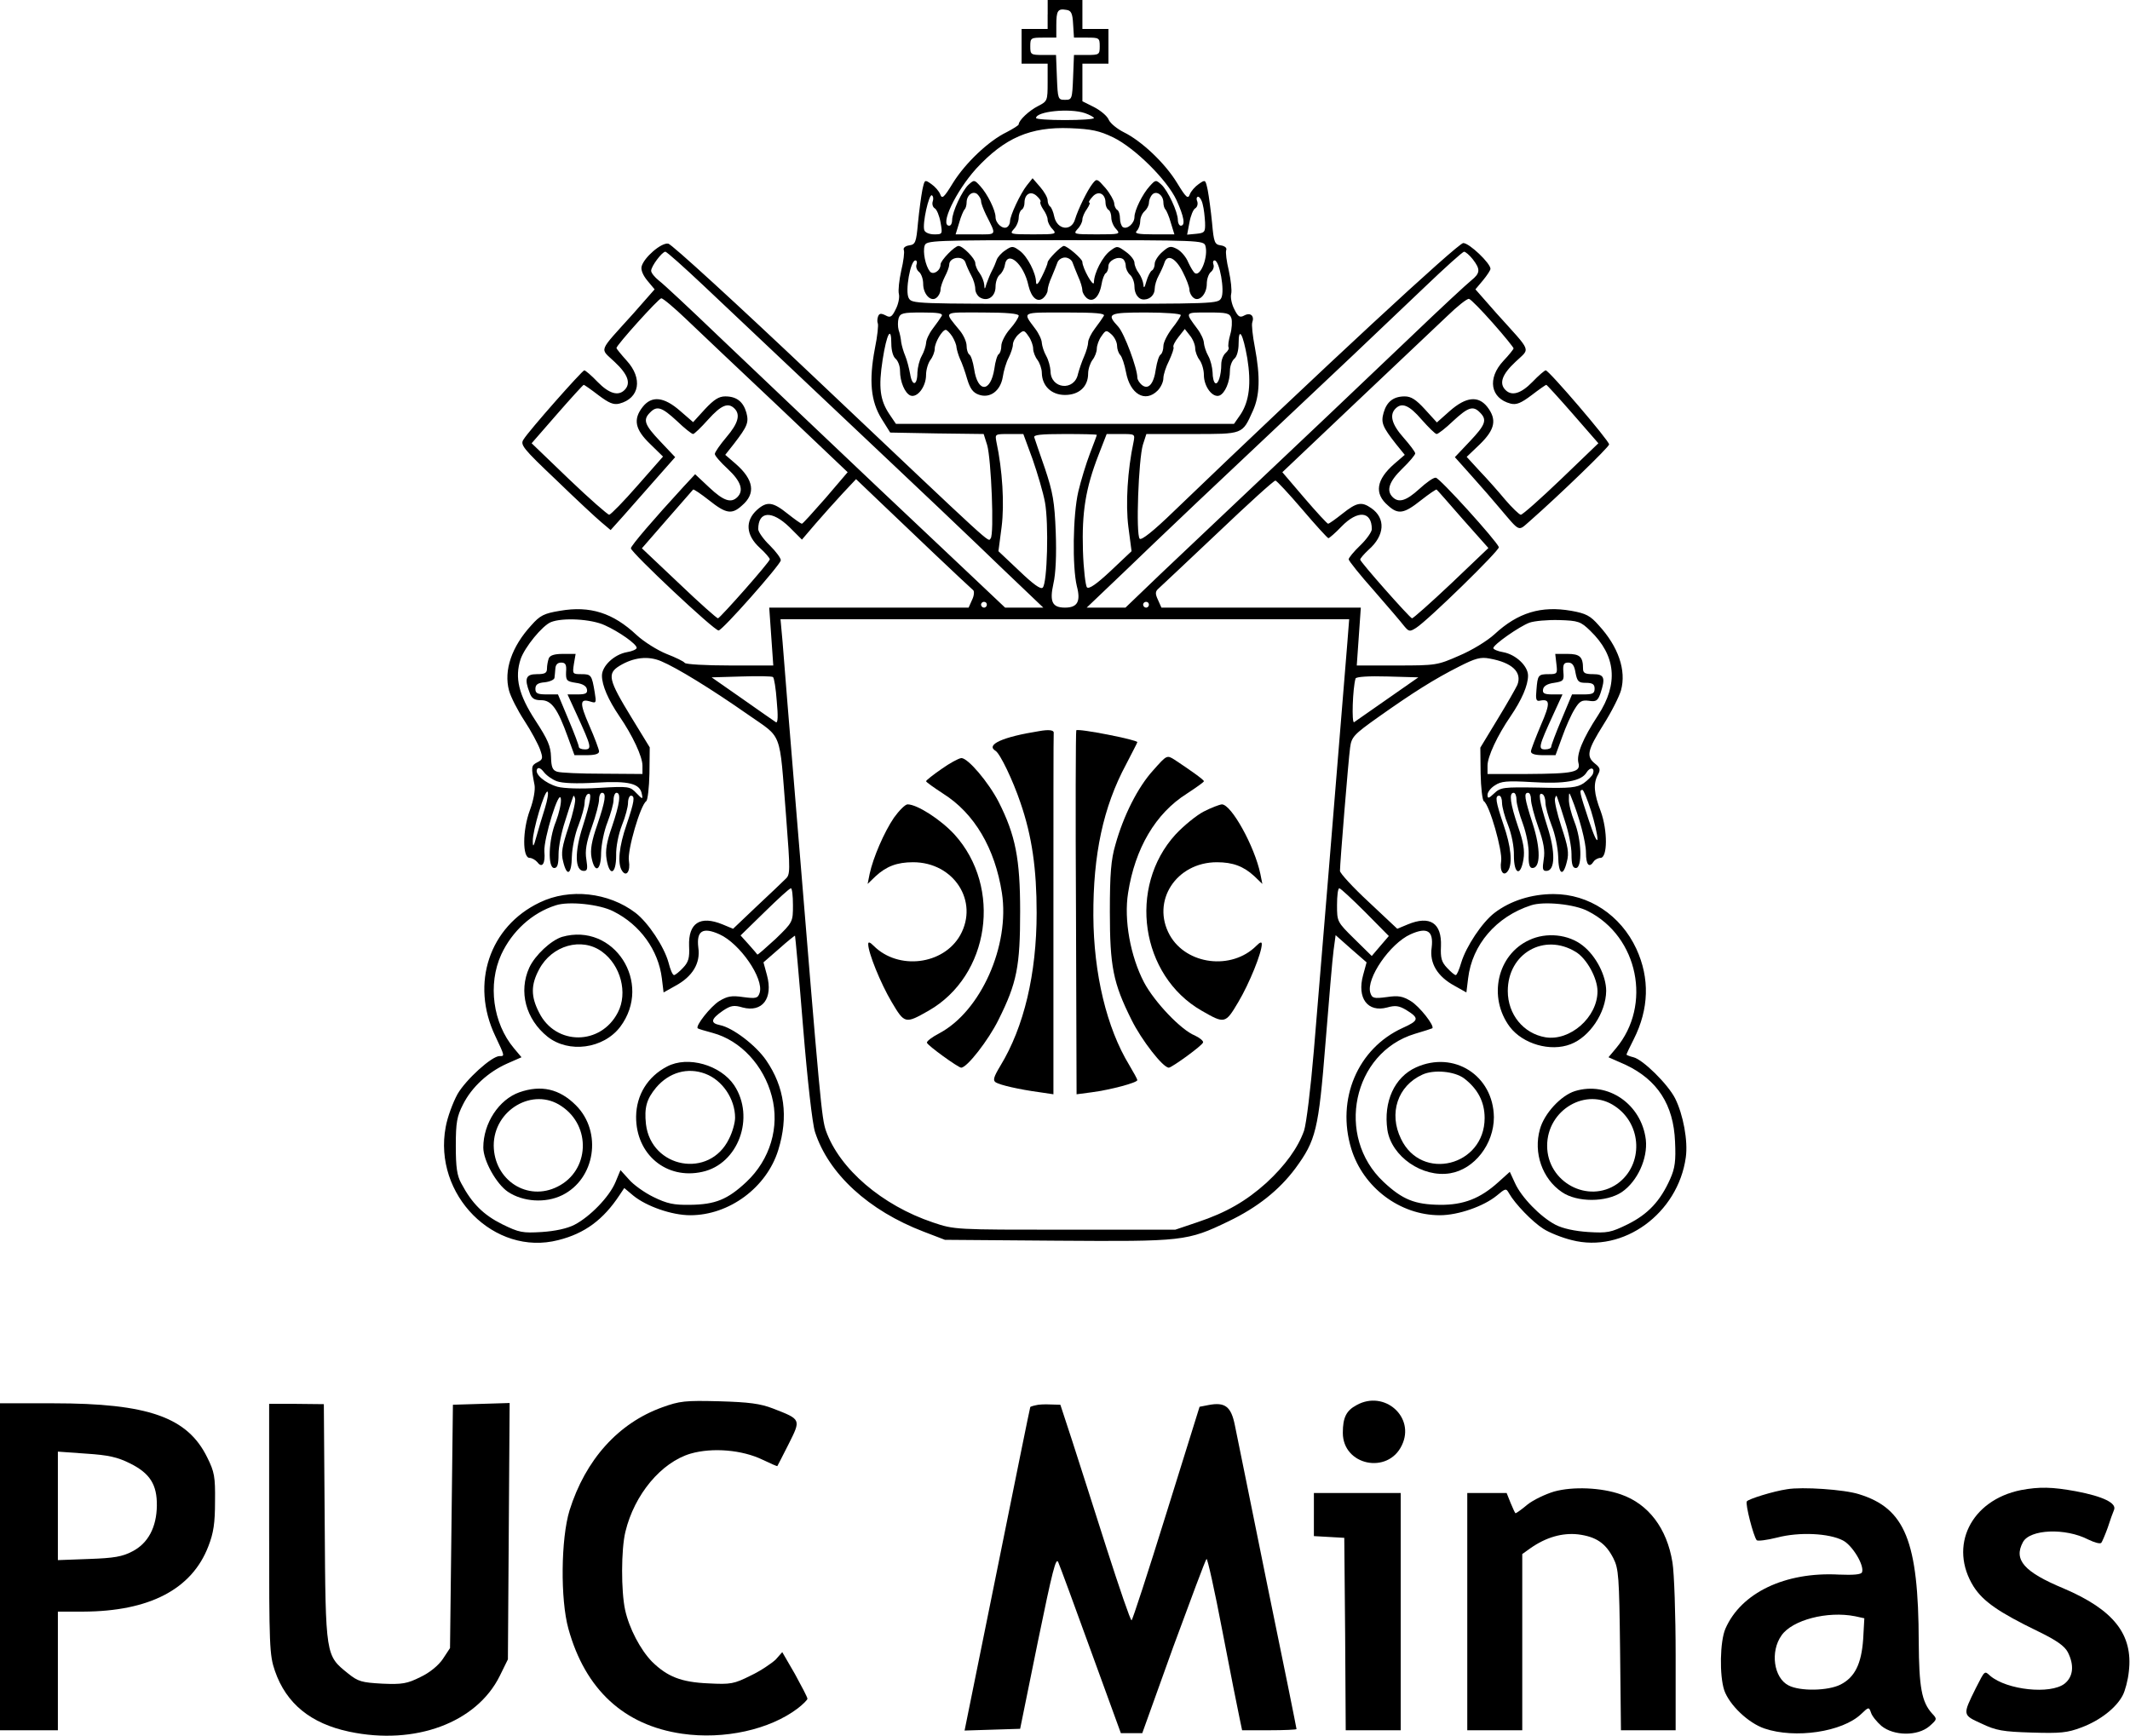 <?xml version="1.0" standalone="no"?>
<!DOCTYPE svg PUBLIC "-//W3C//DTD SVG 20010904//EN"
 "http://www.w3.org/TR/2001/REC-SVG-20010904/DTD/svg10.dtd">
<svg version="1.0" xmlns="http://www.w3.org/2000/svg"
 width="736pt" height="600pt" viewBox="0 0 736 600"
 preserveAspectRatio="xMidYMid meet">

<g transform="translate(0,600) scale(0.1,-0.1)"
fill="#000000" stroke="none">
<path d="M3620 5950 l0 -50 -45 0 -45 0 0 -60 0 -60 45 0 45 0 0 -65 c0 -63
-1 -65 -32 -81 -32 -16 -68 -50 -68 -64 0 -3 -19 -15 -42 -27 -62 -30 -142
-106 -185 -175 -31 -51 -38 -57 -44 -40 -4 11 -18 27 -31 36 -23 16 -23 16
-31 -21 -4 -21 -11 -72 -15 -113 -6 -68 -9 -75 -30 -78 -14 -2 -22 -9 -19 -16
3 -7 -1 -39 -9 -72 -7 -32 -11 -68 -8 -80 3 -12 -2 -36 -11 -53 -13 -27 -19
-30 -35 -21 -16 8 -22 7 -26 -4 -3 -8 -3 -19 -1 -23 3 -5 -1 -44 -10 -88 -21
-111 -14 -182 23 -242 l30 -48 162 -3 161 -2 12 -38 c14 -47 25 -310 12 -323
-11 -11 31 -49 -608 556 -267 253 -495 462 -506 463 -24 4 -84 -48 -92 -79 -3
-12 5 -31 20 -49 l25 -30 -73 -83 c-125 -139 -117 -118 -65 -168 46 -43 57
-74 34 -97 -22 -22 -54 -12 -93 28 -21 22 -42 40 -46 40 -7 0 -192 -209 -210
-239 -12 -18 -3 -30 112 -139 68 -66 139 -132 157 -147 l32 -27 44 49 c23 26
73 83 111 126 l68 77 -52 55 c-54 57 -60 74 -35 99 24 25 41 19 93 -29 26 -25
51 -45 56 -45 4 0 27 22 52 50 45 50 69 60 91 38 21 -21 13 -51 -28 -99 -22
-26 -40 -52 -40 -58 0 -6 20 -29 45 -52 45 -42 56 -74 33 -97 -22 -22 -48 -13
-97 33 l-49 46 -40 -43 c-102 -111 -182 -204 -182 -213 0 -14 288 -285 303
-284 13 0 210 223 215 242 1 7 -16 30 -38 52 -22 21 -40 47 -40 56 0 63 47 66
108 7 l43 -43 47 55 c26 30 68 77 94 105 l46 49 89 -85 c79 -76 295 -281 316
-299 4 -4 3 -19 -4 -33 l-12 -27 -345 0 -344 0 7 -100 7 -100 -150 0 c-83 0
-153 4 -156 9 -3 5 -32 19 -63 31 -32 13 -78 42 -103 65 -82 77 -161 102 -265
84 -55 -9 -69 -16 -99 -50 -68 -74 -96 -156 -77 -226 6 -22 30 -69 53 -104 23
-35 47 -80 54 -99 11 -31 10 -35 -10 -45 -21 -11 -21 -16 -9 -78 3 -16 -3 -52
-16 -87 -26 -70 -26 -165 -1 -165 8 0 20 -7 27 -15 16 -22 28 -5 24 37 -3 43
52 222 57 182 2 -14 -6 -49 -17 -78 -26 -63 -29 -161 -6 -161 11 0 15 12 15
48 0 26 10 76 22 112 11 36 23 72 26 80 4 12 5 13 9 1 3 -8 -7 -52 -22 -98
-23 -69 -27 -91 -19 -121 13 -54 29 -45 30 18 1 30 11 79 23 108 11 29 21 64
21 77 0 13 5 27 10 30 17 10 11 -24 -16 -110 -29 -89 -28 -155 3 -155 13 0 14
7 9 40 -5 29 0 59 19 112 14 39 25 82 25 95 0 13 5 23 10 23 16 0 12 -27 -16
-110 -20 -57 -25 -88 -20 -114 11 -57 33 -46 33 17 1 29 10 75 22 105 11 29
21 64 21 77 0 14 5 25 10 25 17 0 11 -39 -15 -116 -19 -54 -24 -84 -19 -114
10 -61 33 -52 33 13 -1 30 8 74 20 105 12 29 21 64 21 77 0 14 5 25 10 25 15
0 12 -20 -15 -100 -26 -75 -32 -134 -16 -159 15 -24 30 -2 24 34 -6 36 40 193
60 206 5 4 10 47 11 96 l1 90 -63 103 c-80 131 -85 152 -41 179 48 29 98 35
143 16 55 -23 175 -97 298 -183 124 -87 110 -50 134 -351 15 -196 15 -204 -3
-220 -10 -10 -54 -52 -99 -94 l-81 -77 -36 15 c-78 32 -119 5 -116 -75 2 -41
-2 -55 -21 -75 -13 -14 -27 -25 -31 -25 -5 0 -13 19 -19 43 -15 55 -70 138
-114 172 -93 71 -228 86 -331 36 -174 -83 -240 -280 -154 -461 34 -72 33 -70
15 -70 -27 0 -116 -81 -145 -131 -16 -29 -35 -80 -41 -114 -44 -234 168 -448
389 -391 92 23 156 71 212 156 l16 24 31 -26 c45 -37 133 -68 197 -68 135 0
264 96 304 225 36 116 22 218 -42 311 -36 52 -115 112 -159 121 -35 7 -32 21
10 50 27 18 38 20 68 11 68 -18 106 31 84 112 l-12 44 54 47 c29 26 54 46 55
45 1 -1 14 -144 28 -317 15 -184 32 -333 41 -361 47 -145 185 -272 376 -345
l73 -28 388 -3 c435 -3 449 -2 592 67 100 48 175 108 231 183 71 97 80 132
104 433 12 149 24 293 28 321 l7 52 53 -47 54 -47 -12 -44 c-22 -80 16 -130
83 -112 28 8 41 6 65 -8 47 -29 46 -37 -12 -63 -155 -71 -229 -246 -177 -417
41 -134 168 -230 306 -230 64 0 152 31 197 68 30 25 32 26 42 8 21 -37 81 -99
119 -123 20 -13 65 -31 98 -39 178 -46 367 92 394 286 8 57 -9 148 -37 204
-25 49 -111 134 -144 142 -13 3 -24 8 -24 9 0 2 11 26 25 53 53 105 56 211 9
313 -54 116 -164 189 -286 189 -76 0 -149 -23 -204 -65 -43 -33 -98 -116 -115
-172 -7 -24 -15 -43 -19 -43 -4 0 -17 11 -30 25 -19 20 -23 34 -21 75 3 80
-38 107 -115 75 l-36 -15 -99 93 c-54 50 -99 99 -99 107 0 26 29 382 35 426 5
37 12 45 98 106 120 85 193 131 278 174 57 29 75 34 106 28 78 -14 113 -47 96
-91 -5 -11 -35 -64 -68 -118 l-60 -99 1 -89 c1 -49 6 -92 11 -96 20 -12 65
-172 60 -207 -6 -36 9 -56 24 -33 16 25 10 84 -16 159 -27 80 -30 100 -15 100
6 0 10 -11 10 -25 0 -13 9 -48 21 -77 12 -31 21 -75 20 -105 0 -65 23 -74 33
-13 5 30 0 60 -19 114 -26 77 -32 116 -15 116 6 0 10 -11 10 -25 0 -13 10 -50
22 -82 12 -33 21 -79 20 -105 -1 -35 3 -48 13 -48 28 0 29 66 1 153 -29 90
-31 107 -16 107 6 0 10 -10 10 -23 0 -13 11 -56 25 -95 19 -53 24 -83 19 -112
-5 -33 -4 -40 9 -40 31 0 32 66 3 155 -27 86 -33 120 -16 110 6 -3 10 -17 10
-30 0 -13 10 -48 21 -77 12 -29 22 -78 23 -108 1 -63 17 -72 30 -18 8 30 4 52
-19 121 -15 46 -25 90 -22 98 4 12 5 11 9 -1 3 -8 15 -44 26 -80 12 -36 22
-86 22 -112 0 -36 4 -48 15 -48 23 0 20 98 -5 160 -11 28 -20 63 -19 78 0 24
1 25 8 7 28 -68 51 -156 51 -192 0 -42 11 -55 27 -30 4 6 15 12 23 12 25 0 25
95 1 161 -24 62 -26 96 -10 126 10 18 8 25 -10 39 -31 25 -26 46 29 134 28 44
55 98 61 119 19 69 -9 151 -77 225 -29 33 -44 41 -95 50 -104 18 -184 -6 -265
-81 -25 -23 -79 -56 -122 -74 -75 -33 -80 -34 -215 -34 l-139 0 7 100 7 100
-344 0 -345 0 -12 27 c-10 21 -9 29 1 38 7 6 99 93 205 193 105 100 195 182
200 181 4 0 46 -45 93 -100 46 -54 87 -99 90 -99 3 0 24 18 45 40 56 58 105
54 105 -9 0 -9 -18 -35 -40 -56 -22 -21 -40 -43 -40 -48 0 -5 39 -54 88 -109
48 -55 95 -110 104 -122 16 -19 19 -20 41 -6 40 25 289 268 286 279 -8 22
-205 240 -218 240 -8 1 -33 -17 -57 -39 -45 -41 -71 -49 -92 -28 -23 23 -12
54 33 98 25 24 45 48 45 53 0 5 -18 29 -40 54 -41 46 -50 79 -28 101 22 22 47
12 90 -38 24 -27 47 -50 52 -50 5 0 31 20 57 45 52 48 69 54 93 29 25 -25 19
-42 -35 -99 l-52 -55 59 -66 c33 -37 75 -85 94 -108 75 -88 64 -83 107 -46
100 88 273 255 273 264 0 13 -208 256 -219 256 -4 0 -25 -18 -46 -40 -39 -40
-71 -50 -93 -28 -23 23 -12 54 34 97 52 50 60 29 -65 168 l-73 83 26 31 c14
17 26 35 26 40 0 19 -73 89 -94 89 -18 0 -489 -436 -1000 -927 -71 -69 -112
-101 -118 -95 -14 14 -4 275 11 325 l12 37 158 0 c178 0 173 -2 210 80 24 53
26 117 7 219 -8 41 -12 80 -9 87 8 22 -6 35 -27 24 -16 -9 -22 -5 -35 21 -9
17 -14 41 -11 53 3 12 -1 48 -8 80 -8 33 -12 65 -9 72 3 7 -5 14 -19 16 -21 3
-24 10 -30 78 -4 41 -11 92 -15 113 -8 37 -8 37 -31 21 -13 -9 -27 -25 -31
-36 -6 -17 -13 -11 -44 40 -42 69 -123 145 -184 175 -22 11 -46 30 -52 43 -5
13 -28 32 -51 44 l-40 20 0 65 0 65 45 0 45 0 0 60 0 60 -45 0 -45 0 0 50 0
50 -60 0 -60 0 0 -50z m88 -33 l3 -47 45 0 c42 0 44 -1 44 -30 0 -29 -2 -30
-45 -30 l-44 0 -3 -77 c-3 -76 -4 -78 -28 -78 -24 0 -25 2 -28 78 l-3 77 -44
0 c-43 0 -45 1 -45 30 0 29 2 30 45 30 l45 0 0 43 c0 50 5 58 34 53 17 -2 22
-11 24 -49z m41 -308 c17 -6 31 -14 31 -17 0 -4 -45 -7 -100 -7 -55 0 -100 3
-100 7 0 23 116 35 169 17z m98 -84 c75 -37 185 -146 218 -216 26 -57 32 -89
15 -89 -5 0 -10 9 -10 19 0 29 -35 103 -57 123 -19 17 -20 17 -40 -5 -25 -27
-53 -84 -53 -107 0 -22 -25 -44 -40 -35 -5 3 -10 17 -10 30 0 13 -4 27 -10 30
-5 3 -10 14 -10 23 -1 9 -14 33 -30 52 -29 33 -30 34 -45 15 -18 -23 -50 -89
-60 -122 -12 -44 -62 -38 -72 8 -3 16 -10 32 -14 35 -5 3 -9 13 -9 22 0 9 -12
30 -26 46 l-26 30 -20 -25 c-22 -28 -58 -104 -58 -124 0 -8 -5 -17 -10 -20
-15 -9 -40 13 -40 35 0 23 -28 80 -53 107 -20 22 -21 22 -40 5 -22 -20 -57
-94 -57 -123 0 -10 -4 -19 -10 -19 -34 0 22 118 93 197 99 107 187 145 324
140 76 -3 102 -9 150 -32z m-457 -220 c0 -8 8 -28 17 -47 37 -74 40 -68 -36
-68 l-69 0 12 39 c6 22 15 43 19 47 4 4 7 15 7 24 0 25 21 42 37 29 7 -7 13
-17 13 -24z m205 -3 c-2 -3 2 -14 10 -26 8 -11 15 -27 15 -35 0 -8 7 -23 17
-33 15 -17 13 -18 -67 -18 -80 0 -82 1 -67 18 10 10 17 28 17 40 0 11 5 24 10
27 6 3 10 14 10 24 0 30 21 43 42 24 10 -9 16 -18 13 -21z m225 -3 c0 -10 5
-21 10 -24 6 -3 10 -16 10 -27 0 -12 7 -30 17 -40 15 -17 13 -18 -67 -18 -80
0 -82 1 -67 18 10 10 17 25 17 33 0 8 7 25 16 37 8 12 12 22 8 22 -4 0 1 9 11
20 20 23 45 11 45 -21z m200 1 c0 -9 3 -20 7 -24 4 -4 13 -25 19 -47 l12 -39
-71 0 c-55 0 -68 3 -59 12 7 7 12 22 12 34 0 12 7 27 15 34 8 7 15 20 15 29 0
9 5 22 12 29 14 14 38 -2 38 -28z m-797 4 c-3 -9 0 -20 7 -24 7 -4 16 -26 20
-49 7 -40 7 -41 -22 -41 -16 0 -31 6 -34 14 -8 21 16 127 26 121 5 -3 6 -13 3
-21z m933 -11 c4 -14 7 -43 8 -62 1 -33 -1 -36 -30 -39 l-32 -3 8 42 c4 23 13
45 20 49 7 4 10 15 7 24 -4 9 -2 16 3 16 5 0 13 -12 16 -27z m9 -142 c11 -36
-16 -108 -36 -95 -5 3 -15 20 -23 37 -7 18 -24 38 -38 46 -23 12 -28 11 -52
-10 -14 -12 -26 -31 -26 -40 0 -10 -4 -21 -10 -24 -5 -3 -14 -20 -19 -38 -6
-22 -9 -25 -10 -11 -1 11 -8 29 -16 40 -8 10 -15 27 -15 36 0 9 -13 26 -30 38
-29 21 -30 21 -54 3 -26 -19 -56 -77 -56 -109 -1 -20 -40 50 -40 71 0 10 -52
55 -64 55 -9 0 -56 -47 -56 -57 0 -5 -9 -27 -20 -49 -12 -25 -19 -32 -20 -20
0 32 -30 90 -56 109 -23 17 -27 18 -50 2 -14 -9 -27 -24 -30 -33 -3 -9 -10
-26 -16 -37 -6 -11 -14 -31 -19 -45 -6 -21 -7 -22 -8 -4 -1 11 -8 29 -16 40
-8 10 -15 26 -15 35 0 15 -43 59 -58 59 -13 0 -62 -50 -62 -64 0 -22 -26 -38
-37 -24 -15 19 -25 67 -18 89 6 18 22 19 485 19 463 0 479 -1 485 -19z m-1734
-138 c68 -64 198 -187 289 -273 91 -86 253 -239 360 -340 107 -101 240 -227
295 -280 55 -53 129 -124 165 -158 l65 -62 -66 0 -66 0 -129 122 c-71 67 -208
196 -304 287 -207 196 -313 297 -556 528 -99 95 -192 182 -207 193 -15 12 -27
27 -27 34 0 16 38 66 49 66 5 0 64 -53 132 -117z m2658 91 c27 -35 26 -48 -5
-73 -14 -11 -108 -98 -207 -193 -100 -95 -229 -218 -287 -273 -58 -55 -184
-174 -280 -265 -96 -91 -230 -218 -298 -282 l-123 -118 -67 0 -67 0 65 62 c36
34 110 105 165 158 55 53 224 213 375 355 295 278 364 343 563 533 70 67 131
122 136 122 5 0 19 -12 30 -26z m-1753 -11 c3 -10 12 -30 20 -45 8 -14 14 -35
14 -47 0 -11 8 -25 18 -30 26 -14 52 5 52 38 0 16 6 34 14 41 8 6 16 21 18 33
8 55 66 6 82 -71 10 -41 31 -59 51 -42 8 7 15 19 15 27 0 8 6 29 14 46 8 18
16 40 20 50 3 9 15 17 26 17 11 0 23 -8 26 -17 4 -10 12 -32 20 -50 8 -17 14
-38 14 -46 0 -8 7 -20 15 -27 21 -17 43 2 51 46 3 19 10 37 15 40 5 3 9 14 9
24 0 19 32 36 50 25 5 -3 10 -14 10 -24 0 -10 7 -24 15 -31 8 -7 15 -25 15
-40 0 -27 15 -47 35 -45 20 1 35 17 35 37 0 11 6 32 14 46 8 15 17 35 20 45
10 30 39 15 63 -33 13 -25 23 -52 23 -61 0 -9 6 -22 14 -28 19 -16 46 12 46
48 0 16 6 34 14 41 8 6 12 18 9 26 -3 8 -1 14 4 14 17 0 36 -106 23 -130 -11
-20 -17 -20 -540 -20 -523 0 -529 0 -540 20 -13 24 6 130 23 130 5 0 7 -6 4
-14 -3 -8 1 -20 9 -26 8 -7 14 -25 14 -41 0 -36 27 -64 46 -48 8 6 14 19 14
28 0 9 7 29 15 45 8 15 15 34 15 41 0 27 48 33 56 8z m-965 -196 c42 -40 184
-175 317 -300 l241 -229 -76 -89 c-43 -49 -79 -89 -82 -89 -4 0 -26 16 -50 35
-51 41 -71 43 -105 13 -42 -38 -39 -87 9 -131 19 -17 35 -36 35 -40 0 -9 -169
-200 -179 -204 -3 -1 -64 53 -134 120 l-129 122 87 100 c48 55 89 102 90 103
2 2 27 -15 55 -37 59 -47 79 -50 114 -18 48 41 41 89 -22 144 l-36 31 30 38
c47 61 52 74 43 108 -11 38 -34 56 -73 56 -22 0 -39 -11 -70 -44 l-41 -45 -45
39 c-56 49 -98 53 -129 14 -34 -43 -27 -78 25 -128 l45 -44 -88 -100 c-48 -55
-92 -100 -98 -101 -5 0 -68 55 -139 123 l-129 124 88 101 c48 55 90 101 92
101 2 0 25 -16 51 -36 36 -27 52 -34 72 -29 70 18 82 87 25 149 -19 21 -35 41
-35 43 0 10 146 172 155 172 6 0 44 -32 86 -72z m2787 -13 c40 -45 72 -85 72
-88 0 -3 -16 -23 -35 -43 -57 -61 -45 -130 25 -148 20 -5 36 2 72 29 26 20 49
36 51 36 2 0 44 -46 92 -101 l88 -101 -129 -124 c-71 -68 -133 -123 -139 -123
-5 0 -30 24 -54 52 -24 29 -64 74 -89 100 l-44 48 46 44 c52 51 59 85 25 129
-31 39 -73 35 -129 -14 l-45 -40 -41 45 c-31 34 -48 45 -70 45 -39 0 -62 -18
-73 -56 -10 -35 -4 -49 43 -109 l30 -37 -36 -31 c-63 -55 -70 -103 -22 -144
35 -32 55 -29 114 18 28 22 53 39 54 37 2 -1 43 -48 91 -103 l88 -99 -129
-123 c-71 -67 -132 -121 -135 -120 -10 4 -179 195 -179 203 0 4 13 19 29 34
56 49 60 109 9 144 -33 23 -50 20 -99 -19 -24 -19 -46 -35 -50 -35 -3 0 -40
40 -82 89 l-76 89 252 239 c138 131 281 266 317 300 36 35 70 62 76 60 6 -1
43 -39 82 -83z m-1904 24 c-4 -7 -18 -27 -31 -44 -13 -17 -23 -39 -23 -50 -1
-10 -7 -30 -15 -44 -8 -14 -14 -39 -15 -57 0 -46 -18 -50 -25 -6 -4 21 -11 49
-17 63 -6 14 -12 35 -14 47 -1 13 -5 32 -9 43 -3 11 -3 29 0 40 6 18 15 20 81
20 57 0 73 -3 68 -12z m266 1 c0 -6 -13 -27 -30 -46 -16 -18 -30 -45 -30 -58
0 -13 -4 -26 -9 -29 -5 -3 -12 -26 -15 -50 -13 -84 -58 -84 -70 -1 -4 25 -11
47 -17 50 -5 4 -9 17 -9 30 0 13 -10 36 -23 52 -56 69 -63 63 77 63 86 0 126
-4 126 -11z m294 -1 c-4 -7 -18 -27 -31 -44 -13 -17 -23 -38 -23 -47 0 -9 -6
-31 -14 -49 -8 -18 -17 -45 -21 -60 -12 -61 -95 -53 -95 10 -1 15 -7 38 -15
52 -8 14 -14 34 -15 44 0 11 -10 33 -23 50 -44 59 -50 56 103 56 110 0 140 -3
134 -12z m266 3 c0 -4 -13 -25 -30 -46 -16 -21 -30 -48 -30 -61 0 -12 -4 -25
-9 -29 -6 -3 -13 -25 -17 -50 -7 -52 -26 -74 -49 -55 -8 7 -15 18 -15 25 0 32
-45 153 -66 176 -42 45 -34 49 96 49 66 0 120 -4 120 -9z m175 -11 c3 -10 2
-36 -4 -56 -6 -21 -8 -40 -6 -44 3 -4 -2 -13 -10 -20 -8 -7 -15 -24 -15 -39 0
-38 -11 -72 -21 -65 -5 3 -9 20 -9 37 -1 18 -7 43 -15 57 -8 14 -14 34 -15 44
0 11 -10 33 -23 50 -43 58 -44 56 37 56 65 0 75 -2 81 -20z m-965 -62 c8 -13
15 -30 15 -38 1 -8 6 -26 12 -40 7 -14 18 -45 25 -70 10 -33 20 -47 40 -54 39
-14 75 13 83 61 3 21 12 51 20 66 8 16 15 37 15 46 0 10 9 26 19 35 18 16 20
16 35 -6 9 -12 16 -32 16 -43 0 -11 7 -29 15 -39 8 -11 15 -31 15 -45 1 -45
33 -76 80 -76 49 0 80 29 80 74 0 15 7 36 15 47 8 10 15 28 15 39 0 11 7 31
16 43 15 22 17 22 35 6 10 -9 19 -27 19 -39 0 -11 5 -26 11 -32 6 -6 15 -33
20 -60 14 -75 66 -106 109 -63 11 11 20 30 20 43 0 12 9 40 20 61 10 22 17 42
15 46 -3 4 5 20 17 35 l22 28 18 -23 c10 -12 18 -32 18 -44 0 -11 7 -30 15
-40 8 -11 15 -34 15 -52 0 -40 30 -80 54 -71 19 8 36 47 36 86 0 16 7 34 15
41 9 7 15 29 15 53 0 60 15 34 30 -51 14 -87 7 -148 -23 -194 l-23 -33 -584 0
-584 0 -23 34 c-32 48 -38 92 -23 188 14 90 30 119 30 55 0 -23 6 -45 15 -52
8 -7 15 -25 15 -41 0 -39 17 -78 36 -86 24 -9 54 31 54 71 0 18 7 41 15 52 8
10 15 28 15 39 0 21 26 65 38 65 4 0 14 -10 22 -22z m278 -425 c17 -49 37
-116 43 -150 13 -72 8 -278 -8 -294 -7 -7 -33 12 -81 58 l-72 68 11 84 c10 79
3 196 -18 294 -5 27 -5 27 44 27 l49 0 32 -87z m222 84 c0 -2 -11 -31 -24 -65
-13 -34 -31 -93 -40 -131 -19 -82 -21 -261 -5 -327 14 -53 2 -74 -41 -74 -44
0 -54 20 -40 83 8 34 11 100 8 178 -4 105 -10 138 -37 219 -18 52 -35 101 -37
108 -4 9 20 12 105 12 61 0 111 -1 111 -3z m127 -24 c-21 -98 -28 -215 -18
-294 l11 -84 -72 -68 c-48 -45 -75 -64 -82 -57 -5 5 -12 63 -14 127 -4 133 9
215 54 331 l28 72 49 0 c49 0 49 0 44 -27z m-507 -563 c0 -5 -4 -10 -10 -10
-5 0 -10 5 -10 10 0 6 5 10 10 10 6 0 10 -4 10 -10z m560 0 c0 -5 -4 -10 -10
-10 -5 0 -10 5 -10 10 0 6 5 10 10 10 6 0 10 -4 10 -10z m-1880 -71 c49 -22
110 -65 110 -78 0 -5 -15 -12 -34 -15 -44 -8 -86 -48 -86 -81 0 -34 22 -84 60
-140 46 -67 80 -140 80 -171 l0 -29 -138 1 c-75 0 -146 3 -157 7 -16 5 -20 16
-21 51 -1 37 -11 60 -54 126 -58 89 -72 148 -51 212 14 41 75 116 105 128 40
16 139 11 186 -11z m2566 -56 c-37 -455 -100 -1226 -116 -1413 -11 -131 -26
-254 -34 -278 -21 -59 -65 -120 -130 -180 -70 -63 -139 -103 -238 -136 l-77
-26 -381 0 c-380 0 -382 0 -456 25 -176 59 -323 185 -370 317 -15 43 -20 100
-99 1063 -25 303 -48 585 -51 628 l-7 77 983 0 982 0 -6 -77z m839 37 c89 -86
98 -183 27 -292 -53 -81 -75 -135 -68 -164 9 -33 -16 -38 -176 -39 l-138 0 0
29 c0 31 34 104 80 171 38 56 60 106 60 140 0 33 -42 73 -86 81 -19 3 -34 10
-34 14 0 12 90 75 125 88 17 6 62 10 102 9 67 -2 75 -5 108 -37z m-2811 -243
c5 -52 4 -77 -3 -73 -6 4 -58 40 -116 81 l-106 74 103 3 c57 2 106 1 109 -2 4
-3 10 -40 13 -83z m2111 8 c-58 -41 -111 -77 -116 -81 -9 -5 -5 117 5 151 2 6
45 9 110 7 l107 -3 -106 -74z m-2871 -285 c19 -7 68 -9 135 -5 115 7 153 -3
159 -40 4 -18 2 -18 -19 4 -22 23 -26 24 -129 18 -63 -4 -122 -2 -144 4 -42
12 -80 44 -70 61 4 7 13 3 23 -10 9 -12 29 -26 45 -32z m3580 25 c-3 -7 -18
-22 -32 -32 -23 -15 -45 -18 -156 -15 -121 2 -131 1 -153 -20 -19 -18 -23 -19
-23 -5 0 9 11 24 26 33 21 14 41 16 127 11 113 -7 171 3 189 33 13 21 30 17
22 -5z m-3621 -118 c-9 -28 -22 -72 -29 -97 -10 -37 -13 -40 -13 -17 -1 35 41
177 51 171 4 -3 0 -28 -9 -57z m3615 -10 c12 -39 22 -83 22 -97 -1 -14 -14 16
-30 65 -32 97 -34 105 -22 105 4 0 17 -33 30 -73z m-2758 -325 c0 -58 0 -59
-60 -117 -34 -31 -62 -56 -63 -54 -1 2 -15 18 -30 35 l-28 31 83 81 c46 45 86
82 91 82 4 0 7 -26 7 -58z m1977 -24 l82 -83 -30 -35 -29 -34 -60 59 c-60 59
-60 60 -60 117 0 32 3 58 8 58 4 0 44 -37 89 -82z m-2597 2 c92 -46 155 -134
167 -231 l6 -49 41 23 c59 32 87 78 79 132 -7 58 15 72 73 46 71 -32 154 -153
139 -202 -6 -19 -12 -21 -57 -15 -40 6 -55 3 -83 -14 -30 -19 -83 -86 -74 -94
2 -2 26 -9 52 -16 96 -26 176 -112 204 -219 28 -106 -6 -219 -88 -296 -65 -61
-108 -78 -194 -79 -57 -1 -80 4 -127 27 -31 15 -70 43 -85 61 l-29 32 -17 -41
c-21 -51 -88 -120 -142 -148 -25 -13 -67 -22 -113 -25 -66 -4 -78 -2 -137 27
-64 32 -104 71 -141 141 -15 27 -19 56 -19 130 0 81 4 102 25 143 30 60 87
112 152 141 l50 22 -26 31 c-73 87 -91 221 -44 324 37 80 106 144 188 170 44
15 152 4 200 -21z m3367 1 c174 -88 222 -325 97 -474 l-26 -31 59 -26 c110
-52 166 -138 171 -266 3 -66 0 -91 -17 -129 -34 -76 -76 -121 -146 -156 -59
-29 -71 -31 -137 -27 -46 3 -88 12 -113 25 -52 27 -118 95 -140 144 l-18 39
-40 -36 c-62 -56 -120 -79 -202 -78 -86 1 -129 18 -194 79 -168 157 -107 447
108 512 31 9 58 18 60 19 10 7 -44 76 -74 94 -28 17 -43 20 -83 14 -45 -6 -51
-4 -57 15 -15 49 68 170 139 202 58 26 80 12 73 -46 -8 -54 20 -100 79 -132
l41 -23 6 49 c14 116 97 213 217 252 44 15 152 4 197 -20z"/>
<path d="M1896 3724 c-3 -9 -6 -24 -6 -35 0 -15 -7 -19 -35 -19 -38 0 -44 -15
-25 -64 7 -20 16 -26 40 -26 36 0 57 -30 92 -127 l23 -63 42 0 c28 0 43 4 43
13 0 6 -15 47 -34 90 -34 78 -33 94 5 82 19 -6 20 -4 14 32 -10 60 -12 63 -46
63 -31 0 -31 1 -26 35 l6 35 -44 0 c-30 0 -45 -5 -49 -16z m60 -46 c-1 -30 2
-33 34 -38 23 -3 36 -11 38 -22 3 -14 -4 -18 -32 -18 l-35 0 33 -72 c49 -107
52 -118 27 -118 -12 0 -21 4 -21 9 0 5 -16 48 -36 95 l-36 86 -39 0 c-32 0
-39 4 -39 19 0 15 8 21 33 23 17 2 33 9 33 16 1 6 2 21 3 32 1 13 8 20 20 20
15 0 19 -7 17 -32z"/>
<path d="M3590 3473 c-126 -20 -185 -47 -150 -68 16 -10 60 -102 86 -179 40
-116 56 -229 56 -381 0 -211 -44 -395 -125 -528 -24 -40 -27 -51 -16 -58 15
-9 78 -24 152 -34 l47 -7 0 621 c0 341 0 624 1 629 0 9 -18 11 -51 5z"/>
<path d="M3719 3476 c-2 -2 -3 -286 -1 -631 l2 -627 53 7 c62 8 157 33 157 42
0 3 -13 27 -28 52 -78 128 -123 316 -124 516 -1 211 34 376 113 523 21 41 39
75 39 77 0 8 -203 48 -211 41z"/>
<path d="M3985 3338 c-53 -58 -103 -157 -131 -258 -15 -51 -19 -101 -19 -230
0 -190 11 -247 75 -375 34 -69 109 -166 129 -165 11 1 115 76 118 87 2 5 -11
16 -28 24 -48 19 -140 116 -176 184 -47 90 -70 216 -55 309 24 154 95 275 203
343 32 21 59 40 59 43 0 5 -48 39 -101 74 -27 17 -27 17 -74 -36z"/>
<path d="M3253 3342 c-29 -20 -53 -39 -53 -42 0 -3 27 -22 59 -43 108 -68 179
-189 203 -343 28 -182 -73 -409 -216 -485 -25 -13 -45 -28 -43 -33 3 -10 107
-85 118 -86 20 -1 95 96 129 165 64 128 75 185 75 375 0 182 -16 263 -74 378
-35 68 -106 152 -129 152 -10 -1 -41 -18 -69 -38z"/>
<path d="M3089 3174 c-34 -50 -72 -138 -84 -194 l-7 -35 28 27 c37 34 74 48
129 48 141 0 228 -135 163 -252 -58 -103 -214 -122 -299 -37 -13 13 -19 15
-19 6 0 -30 43 -136 81 -200 45 -76 47 -76 128 -30 211 121 255 426 89 609
-48 52 -129 104 -162 104 -8 0 -29 -21 -47 -46z"/>
<path d="M4159 3195 c-25 -13 -69 -49 -97 -79 -166 -182 -121 -488 90 -609 80
-46 82 -46 127 30 38 64 81 170 81 200 0 9 -6 7 -19 -6 -85 -85 -241 -66 -299
37 -65 117 22 252 163 252 55 0 92 -14 129 -48 l28 -27 -7 35 c-20 95 -100
240 -133 240 -9 -1 -38 -12 -63 -25z"/>
<path d="M5378 3705 c4 -33 3 -35 -26 -35 -37 0 -39 -3 -43 -55 -3 -30 -1 -39
10 -37 38 8 39 -7 5 -85 -18 -43 -34 -84 -34 -90 0 -9 15 -13 43 -13 l42 0 23
63 c12 34 31 77 43 96 17 28 25 32 49 29 25 -4 31 0 40 25 18 54 14 67 -25 67
-28 0 -35 4 -35 19 0 41 -11 51 -54 51 l-42 0 4 -35z m66 -30 c6 -31 11 -35
36 -35 23 0 30 -5 30 -20 0 -17 -7 -20 -39 -20 l-39 0 -36 -86 c-20 -47 -36
-90 -36 -95 0 -5 -9 -9 -21 -9 -25 0 -22 11 27 118 l33 72 -35 0 c-28 0 -35 4
-32 18 2 11 15 19 38 22 32 5 35 8 32 38 -2 26 2 32 17 32 14 0 21 -10 25 -35z"/>
<path d="M1942 2762 c-38 -12 -93 -63 -113 -106 -38 -83 -12 -179 63 -239 73
-58 193 -42 251 34 114 152 -22 362 -201 311z m138 -51 c65 -47 90 -143 55
-210 -59 -115 -215 -115 -272 -1 -29 56 -29 96 0 150 44 83 147 112 217 61z"/>
<path d="M2305 2314 c-67 -35 -106 -98 -107 -173 -1 -131 105 -219 229 -191
124 27 183 188 110 299 -47 70 -160 103 -232 65z m132 -25 c59 -22 103 -87
103 -152 0 -17 -9 -50 -21 -73 -67 -139 -269 -102 -287 51 -6 57 2 86 35 126
45 53 109 71 170 48z"/>
<path d="M1795 2225 c-71 -25 -125 -107 -125 -191 0 -45 45 -126 85 -153 52
-35 130 -40 187 -12 115 56 140 219 48 311 -57 57 -120 71 -195 45z m145 -48
c104 -69 97 -223 -13 -278 -104 -53 -220 22 -221 142 0 123 136 203 234 136z"/>
<path d="M5284 2751 c-111 -51 -143 -198 -67 -300 45 -59 140 -87 210 -60 66
25 122 109 123 184 0 53 -35 121 -81 157 -49 39 -126 47 -185 19z m161 -41
c38 -23 75 -91 75 -136 0 -90 -95 -173 -180 -159 -76 13 -130 79 -130 160 0
130 126 202 235 135z"/>
<path d="M4893 2311 c-75 -34 -113 -119 -99 -216 14 -92 121 -166 217 -150 84
14 151 101 151 194 -2 144 -138 231 -269 172z m166 -38 c47 -36 71 -81 71
-137 0 -166 -218 -221 -289 -72 -43 88 -12 183 74 222 39 18 110 12 144 -13z"/>
<path d="M5442 2229 c-48 -15 -106 -77 -121 -132 -23 -81 8 -171 76 -217 52
-36 153 -36 207 0 54 37 90 116 83 181 -15 123 -131 203 -245 168z m138 -52
c95 -63 99 -203 9 -268 -101 -71 -243 5 -243 131 0 125 136 204 234 137z"/>
<path d="M2288 1136 c-152 -55 -265 -181 -320 -356 -30 -98 -32 -308 -4 -409
58 -210 192 -334 393 -363 145 -21 303 14 400 88 18 14 33 29 33 33 0 5 -20
43 -43 85 l-44 76 -23 -26 c-14 -13 -52 -39 -86 -55 -58 -29 -69 -31 -146 -27
-94 4 -142 23 -195 75 -40 41 -79 115 -93 179 -14 64 -14 209 1 270 31 129
124 240 225 270 76 22 179 13 249 -21 27 -13 50 -23 51 -22 1 1 18 35 39 76
43 86 44 85 -54 123 -44 17 -83 22 -186 25 -118 3 -136 1 -197 -21z"/>
<path d="M4688 1144 c-36 -19 -48 -43 -48 -96 0 -113 156 -145 204 -43 47 97
-60 192 -156 139z"/>
<path d="M0 585 l0 -565 100 0 100 0 0 205 0 205 88 0 c228 1 375 77 432 226
18 46 23 80 23 155 1 85 -2 102 -27 152 -68 139 -204 187 -532 187 l-184 0 0
-565z m450 357 c68 -34 93 -73 92 -146 -1 -74 -30 -130 -85 -158 -34 -18 -63
-23 -149 -26 l-108 -4 0 187 0 188 98 -7 c77 -5 108 -12 152 -34z"/>
<path d="M930 716 c0 -406 1 -436 20 -491 39 -113 124 -182 257 -210 227 -48
440 31 520 193 l28 57 3 443 3 443 -98 -3 -98 -3 -5 -421 -5 -420 -25 -38
c-15 -22 -45 -47 -77 -62 -46 -23 -63 -26 -132 -23 -71 4 -83 7 -118 35 -78
63 -78 57 -81 520 l-3 411 -94 1 -95 0 0 -432z"/>
<path d="M3578 1143 c-10 -2 -18 -5 -18 -6 -1 -1 -52 -253 -114 -560 l-113
-558 96 3 96 3 61 300 c51 248 63 296 71 275 6 -14 57 -152 113 -307 l103
-283 37 0 37 0 107 298 c60 163 111 300 115 304 3 4 28 -108 55 -250 27 -141
54 -276 59 -299 l9 -43 94 0 c52 0 94 2 94 4 0 3 -45 227 -101 498 -55 271
-105 519 -112 552 -13 65 -34 81 -91 70 l-31 -6 -115 -369 c-63 -203 -117
-369 -120 -369 -4 0 -42 111 -86 248 -43 136 -97 303 -119 372 l-41 125 -35 1
c-18 1 -42 0 -51 -3z"/>
<path d="M5370 845 c-30 -9 -72 -29 -92 -45 -20 -17 -39 -30 -41 -30 -2 0 -9
16 -17 35 l-14 35 -68 0 -68 0 0 -410 0 -410 95 0 95 0 0 304 0 305 28 20 c54
38 110 54 165 48 62 -8 95 -30 122 -83 18 -36 20 -62 23 -316 l3 -278 95 0 94
0 0 258 c0 141 -5 286 -11 322 -19 118 -83 202 -178 235 -68 24 -166 28 -231
10z"/>
<path d="M6175 853 c-48 -7 -134 -34 -139 -42 -6 -9 23 -121 34 -134 3 -4 35
0 71 9 76 20 179 15 227 -10 33 -17 75 -87 66 -110 -3 -8 -30 -10 -80 -8 -186
10 -338 -63 -392 -187 -19 -44 -21 -162 -4 -213 18 -51 83 -113 139 -132 106
-36 269 -12 334 50 26 25 27 25 34 5 3 -11 20 -32 36 -46 43 -35 125 -36 166
-1 27 24 27 25 9 44 -36 40 -45 91 -46 247 -1 349 -47 462 -207 511 -50 16
-196 26 -248 17z m235 -439 l32 -7 -4 -72 c-6 -86 -29 -132 -78 -157 -43 -22
-140 -24 -180 -3 -51 26 -64 117 -24 173 37 53 158 85 254 66z"/>
<path d="M6983 850 c-173 -35 -251 -194 -163 -334 33 -51 86 -88 222 -154 64
-31 92 -51 103 -72 23 -45 19 -85 -11 -109 -49 -38 -199 -22 -257 27 -20 18
-18 20 -50 -43 -46 -93 -46 -92 20 -122 50 -24 74 -28 173 -31 100 -3 123 -1
173 18 64 24 120 68 142 111 8 15 18 52 21 82 15 128 -52 213 -225 287 -137
57 -174 99 -141 160 24 45 147 50 226 9 21 -10 41 -16 45 -11 3 4 13 27 22 52
8 25 18 53 22 62 9 23 -37 46 -132 64 -82 15 -126 16 -190 4z"/>
<path d="M4540 766 l0 -75 53 -3 52 -3 3 -333 2 -332 95 0 95 0 0 410 0 410
-150 0 -150 0 0 -74z"/>
</g>
</svg>
